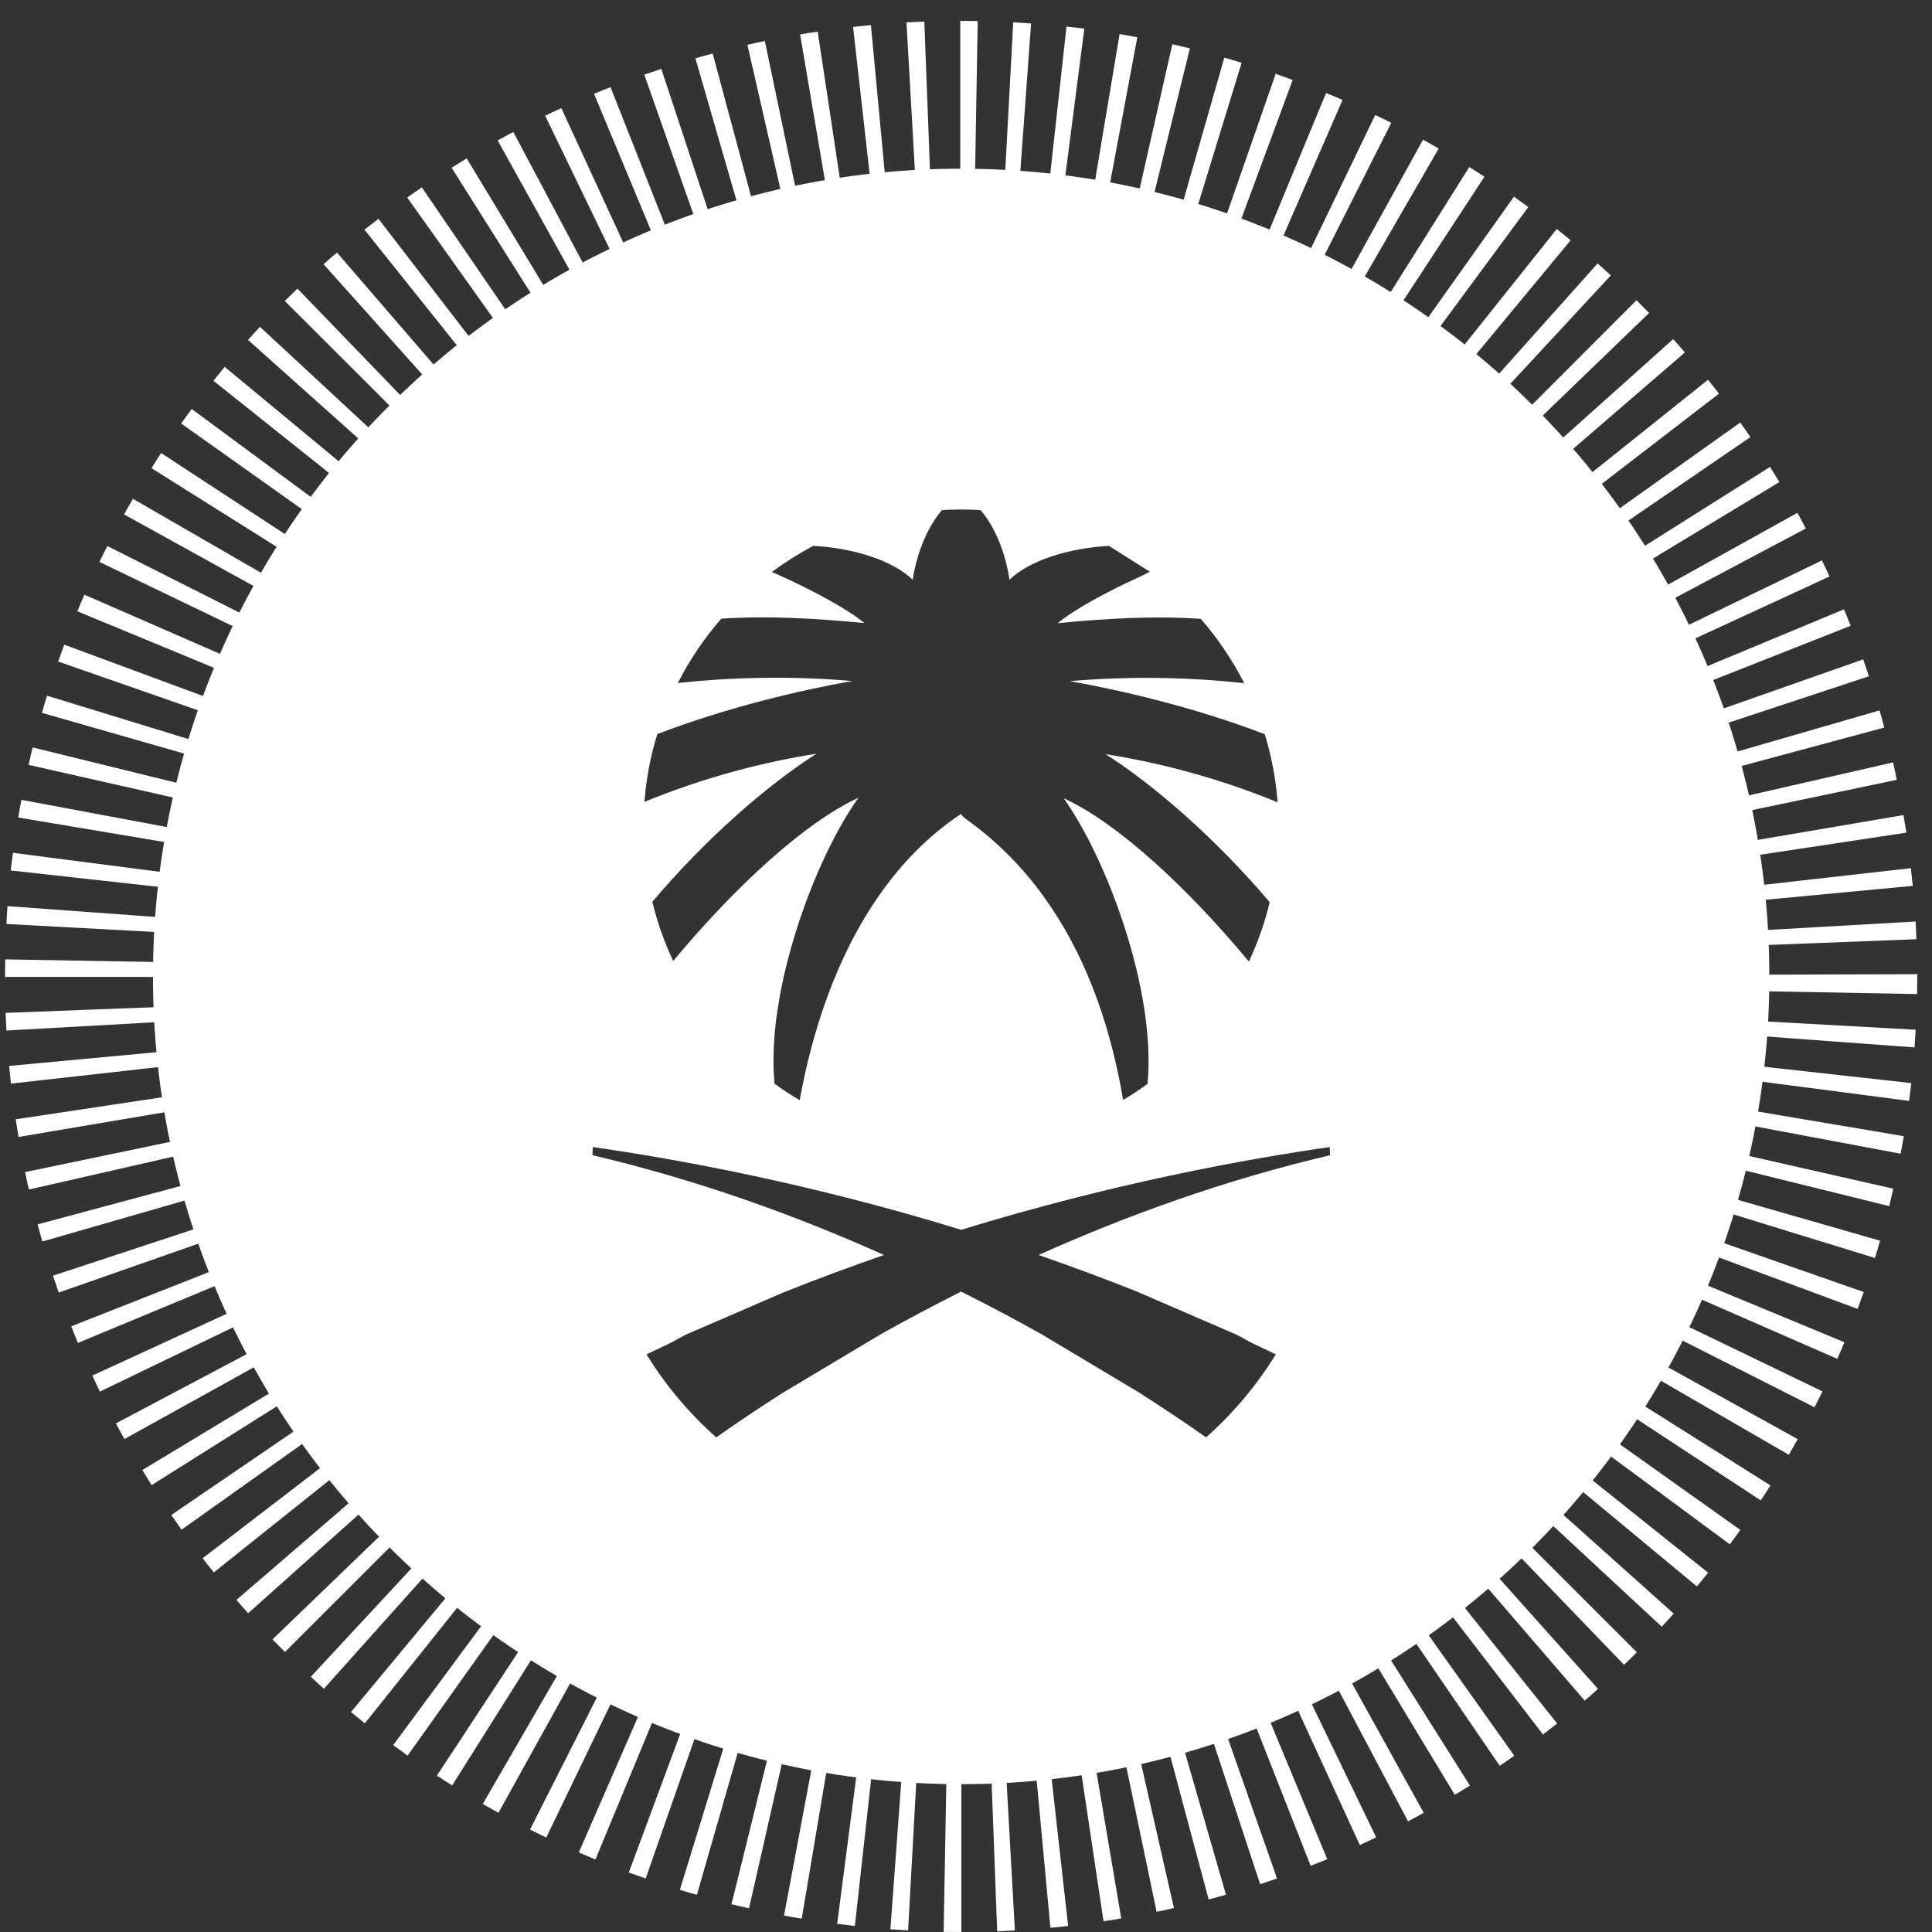 <svg width="86" height="86" viewBox="0 0 86 86" fill="none" xmlns="http://www.w3.org/2000/svg">
<rect x="0" y="0" width="86" height="86" fill="#333333" stroke="none"/>
<path d="M42.781 69.108C42.624 69.108 42.466 69.108 42.308 69.108L42.005 85.994C42.26 85.994 42.52 86 42.781 86H42.793V69.108H42.781ZM44.236 69.066C44.072 69.078 43.915 69.084 43.757 69.09L44.388 85.97C44.654 85.958 44.921 85.945 45.176 85.933L44.236 69.072V69.066ZM40.872 69.036L39.635 85.879C39.896 85.897 40.162 85.915 40.423 85.927L41.351 69.06C41.187 69.054 41.029 69.042 40.872 69.03M45.667 68.945C45.509 68.963 45.352 68.981 45.188 68.993L46.758 85.812C47.019 85.788 47.285 85.758 47.546 85.733L45.667 68.951V68.945ZM39.441 68.89L37.265 85.636C37.525 85.667 37.792 85.703 38.053 85.733L39.914 68.945C39.756 68.927 39.599 68.908 39.435 68.89M47.091 68.745C46.934 68.769 46.776 68.799 46.619 68.817L49.122 85.521C49.383 85.485 49.65 85.443 49.91 85.394L47.091 68.739V68.745ZM38.016 68.666L34.9 85.267C35.161 85.315 35.428 85.364 35.688 85.406L38.489 68.751C38.332 68.727 38.174 68.696 38.016 68.666ZM48.504 68.466C48.346 68.502 48.189 68.539 48.031 68.569L51.486 85.103C51.741 85.049 51.996 84.994 52.256 84.934L48.51 68.466H48.504ZM36.616 68.363L32.56 84.764C32.815 84.825 33.082 84.891 33.342 84.946L37.083 68.472C36.925 68.436 36.774 68.4 36.616 68.363ZM49.892 68.109C49.741 68.151 49.583 68.194 49.431 68.236L53.802 84.552C54.057 84.485 54.318 84.413 54.572 84.34L49.892 68.109ZM35.228 67.975L30.263 84.122C30.517 84.201 30.772 84.273 31.021 84.346L35.688 68.109C35.531 68.066 35.379 68.018 35.228 67.969M51.262 67.672C51.111 67.727 50.959 67.775 50.807 67.83L56.094 83.873C56.348 83.789 56.603 83.704 56.845 83.619L51.256 67.678L51.262 67.672ZM33.864 67.515L27.99 83.352C28.238 83.443 28.493 83.534 28.741 83.619L34.319 67.672C34.167 67.618 34.015 67.563 33.864 67.509M52.602 67.157C52.456 67.218 52.311 67.279 52.159 67.333L58.343 83.055C58.591 82.959 58.84 82.856 59.082 82.759L52.602 67.157ZM32.524 66.976L25.765 82.456C26.007 82.565 26.256 82.668 26.504 82.771L32.973 67.163C32.827 67.103 32.676 67.042 32.53 66.976M53.911 66.576C53.766 66.642 53.626 66.715 53.481 66.776L60.531 82.129C60.774 82.019 61.016 81.904 61.259 81.789L53.911 66.582V66.576ZM31.221 66.364L23.595 81.438C23.831 81.559 24.073 81.68 24.316 81.795L31.651 66.582C31.506 66.515 31.366 66.442 31.221 66.37M55.19 65.915C55.051 65.994 54.912 66.067 54.772 66.146L62.677 81.074C62.907 80.953 63.144 80.826 63.374 80.693L55.19 65.915ZM29.954 65.679L21.491 80.299C21.721 80.432 21.952 80.565 22.188 80.693L30.378 65.915C30.239 65.837 30.099 65.758 29.96 65.679M56.427 65.182C56.294 65.267 56.154 65.352 56.021 65.437L64.757 79.893C64.981 79.76 65.211 79.62 65.429 79.481L56.427 65.182ZM28.729 64.922L19.448 79.038C19.666 79.184 19.897 79.329 20.127 79.475L29.129 65.182C28.996 65.097 28.863 65.013 28.729 64.922ZM57.621 64.382C57.488 64.473 57.361 64.564 57.227 64.655L66.757 78.602C66.975 78.457 67.194 78.305 67.406 78.154L57.621 64.382ZM27.547 64.098L17.502 77.681C17.714 77.839 17.926 77.99 18.145 78.148L27.941 64.382C27.814 64.292 27.68 64.195 27.553 64.098M58.767 63.522C58.64 63.619 58.519 63.716 58.391 63.813L68.685 77.209C68.897 77.045 69.109 76.882 69.315 76.718L58.773 63.516L58.767 63.522ZM26.413 63.207L15.623 76.209C15.829 76.379 16.035 76.548 16.241 76.712L26.783 63.51C26.662 63.413 26.535 63.31 26.413 63.207ZM59.87 62.589C59.749 62.698 59.634 62.801 59.513 62.904L70.54 75.7C70.74 75.531 70.94 75.355 71.134 75.179L59.877 62.583L59.87 62.589ZM25.328 62.256L13.835 74.64C14.028 74.822 14.222 74.997 14.416 75.173L25.686 62.583C25.565 62.48 25.444 62.371 25.328 62.256ZM60.913 61.602C60.804 61.717 60.689 61.826 60.574 61.935L72.292 74.107C72.486 73.925 72.674 73.737 72.862 73.549L60.913 61.602ZM24.298 61.25L12.131 72.974C12.313 73.162 12.495 73.349 12.683 73.537L24.637 61.596C24.522 61.48 24.413 61.365 24.298 61.25ZM61.907 60.559C61.798 60.681 61.695 60.796 61.586 60.917L73.971 72.41C74.153 72.216 74.329 72.023 74.504 71.829L61.913 60.559H61.907ZM23.328 60.19L10.525 71.217C10.694 71.417 10.876 71.617 11.046 71.811L23.643 60.553C23.534 60.432 23.431 60.317 23.328 60.19ZM62.835 59.457C62.732 59.584 62.635 59.705 62.532 59.832L75.535 70.617C75.705 70.417 75.868 70.211 76.032 70.005L62.835 59.457ZM22.424 59.075L9.021 69.363C9.179 69.575 9.348 69.787 9.518 69.993L22.722 59.451C22.619 59.324 22.521 59.202 22.424 59.075ZM63.702 58.312C63.611 58.439 63.514 58.572 63.417 58.7L77.002 68.745C77.16 68.533 77.317 68.315 77.469 68.103L63.696 58.312H63.702ZM21.582 57.912L7.627 67.436C7.772 67.654 7.93 67.872 8.082 68.091L21.855 58.306C21.764 58.178 21.673 58.045 21.582 57.912ZM64.508 57.112C64.423 57.251 64.338 57.385 64.247 57.518L78.378 66.788C78.524 66.57 78.669 66.346 78.808 66.121L64.514 57.112H64.508ZM20.8 56.7L6.336 65.437C6.475 65.661 6.614 65.891 6.748 66.109L21.048 57.106C20.964 56.973 20.879 56.833 20.8 56.7ZM65.242 55.876C65.163 56.015 65.084 56.155 65.005 56.294L79.627 64.758C79.76 64.528 79.894 64.292 80.021 64.061L65.242 55.87V55.876ZM20.091 55.452L5.16 63.359C5.281 63.589 5.408 63.825 5.541 64.055L20.321 55.864C20.242 55.725 20.169 55.585 20.091 55.446M65.902 54.592C65.829 54.737 65.763 54.883 65.69 55.022L80.773 62.644C80.894 62.407 81.009 62.171 81.124 61.935L65.908 54.592H65.902ZM19.46 54.167L4.111 61.232C4.22 61.468 4.335 61.711 4.444 61.947L19.66 54.604C19.593 54.458 19.521 54.313 19.454 54.167M66.49 53.277C66.43 53.428 66.369 53.574 66.302 53.719L81.785 60.487C81.894 60.244 81.997 59.996 82.1 59.748L66.49 53.277ZM18.896 52.847L3.171 59.039C3.268 59.287 3.371 59.536 3.468 59.778L19.072 53.295C19.012 53.15 18.951 53.004 18.89 52.853M67.005 51.932C66.951 52.083 66.896 52.235 66.842 52.386L82.688 58.263C82.779 58.015 82.87 57.76 82.961 57.512L67.012 51.932H67.005ZM18.405 51.496L2.359 56.785C2.444 57.033 2.529 57.288 2.613 57.536L18.563 51.95C18.508 51.799 18.46 51.647 18.405 51.496ZM67.442 50.563C67.4 50.714 67.351 50.872 67.309 51.023L83.458 55.997C83.537 55.743 83.616 55.488 83.689 55.228L67.448 50.563H67.442ZM17.993 50.12L1.674 54.501C1.74 54.755 1.813 55.01 1.886 55.264L18.127 50.587C18.084 50.435 18.035 50.278 17.999 50.126M67.8 49.169C67.763 49.327 67.727 49.478 67.691 49.636L84.095 53.689C84.155 53.428 84.222 53.168 84.277 52.913L67.794 49.175L67.8 49.169ZM17.66 48.727L1.116 52.174C1.171 52.435 1.225 52.695 1.286 52.95L17.763 49.193C17.726 49.036 17.696 48.884 17.66 48.727ZM68.079 47.764C68.054 47.921 68.024 48.078 67.994 48.236L84.604 51.356C84.652 51.096 84.701 50.835 84.743 50.575L68.079 47.764ZM17.411 47.309L0.698 49.824C0.74 50.084 0.783 50.351 0.825 50.611L17.49 47.788C17.466 47.63 17.435 47.473 17.417 47.315M68.279 46.34C68.26 46.497 68.242 46.655 68.224 46.818L84.98 49.005C85.016 48.745 85.046 48.472 85.077 48.212L68.279 46.346V46.34ZM17.235 45.879L0.407 47.448C0.431 47.709 0.461 47.975 0.486 48.236L17.278 46.352C17.26 46.194 17.241 46.037 17.229 45.873M68.4 44.904C68.388 45.061 68.382 45.225 68.37 45.382L85.222 46.624C85.24 46.358 85.259 46.091 85.271 45.837L68.4 44.904ZM17.138 44.443L0.249 45.086C0.261 45.346 0.273 45.613 0.286 45.873L17.157 44.928C17.151 44.77 17.138 44.607 17.132 44.449M68.442 43.419V43.462C68.442 43.625 68.442 43.783 68.442 43.94L85.338 44.249C85.338 43.989 85.344 43.722 85.344 43.456V43.365L68.442 43.413V43.419ZM0.231 42.711C0.231 42.959 0.225 43.213 0.225 43.462V43.486H13.756H17.12V43.462C17.12 43.31 17.12 43.153 17.12 43.001L0.225 42.705L0.231 42.711ZM85.271 41.02L68.4 41.977C68.412 42.135 68.418 42.298 68.424 42.462L85.307 41.808C85.295 41.547 85.283 41.287 85.271 41.02ZM0.334 40.336C0.316 40.602 0.298 40.869 0.286 41.129L17.163 42.044C17.169 41.886 17.181 41.723 17.193 41.565L0.34 40.336H0.334ZM85.065 38.645L68.272 40.541C68.291 40.699 68.309 40.857 68.321 41.02L85.144 39.433C85.119 39.172 85.089 38.906 85.059 38.645M0.577 37.961C0.54 38.221 0.51 38.488 0.48 38.748L17.278 40.608C17.296 40.451 17.314 40.287 17.332 40.13L0.571 37.961H0.577ZM84.731 36.282L68.073 39.118C68.103 39.275 68.127 39.433 68.151 39.59L84.859 37.064C84.816 36.803 84.774 36.537 84.731 36.282ZM0.952 35.604C0.904 35.864 0.855 36.131 0.813 36.391L17.478 39.184C17.508 39.027 17.532 38.869 17.563 38.712L0.952 35.604ZM84.264 33.938L67.787 37.706C67.824 37.864 67.86 38.021 67.891 38.173L84.434 34.713C84.38 34.453 84.325 34.192 84.264 33.931M1.456 33.271C1.389 33.526 1.328 33.792 1.274 34.047L17.757 37.773C17.793 37.615 17.829 37.464 17.866 37.306L1.456 33.271ZM83.664 31.623L67.43 36.319C67.472 36.47 67.521 36.628 67.557 36.779L83.876 32.386C83.81 32.132 83.737 31.872 83.664 31.623ZM2.092 30.969C2.013 31.223 1.941 31.478 1.868 31.732L18.114 36.385C18.157 36.234 18.205 36.076 18.254 35.925L2.098 30.969H2.092ZM82.937 29.351L66.993 34.955C67.048 35.107 67.097 35.258 67.145 35.41L83.192 30.102C83.107 29.854 83.022 29.599 82.937 29.351ZM2.862 28.691C2.771 28.939 2.68 29.194 2.589 29.448L18.545 35.01C18.599 34.858 18.654 34.707 18.708 34.562L2.862 28.697V28.691ZM82.082 27.122L66.478 33.616C66.539 33.762 66.599 33.913 66.66 34.059L82.379 27.855C82.282 27.612 82.185 27.364 82.082 27.122ZM3.759 26.467C3.65 26.709 3.547 26.958 3.444 27.212L19.06 33.671C19.121 33.52 19.181 33.374 19.248 33.229L3.759 26.473V26.467ZM81.1 24.946L65.89 32.308C65.957 32.453 66.029 32.599 66.096 32.738L81.439 25.661C81.33 25.419 81.215 25.183 81.1 24.946ZM4.778 24.304C4.656 24.541 4.541 24.777 4.426 25.013L19.648 32.344C19.721 32.199 19.788 32.053 19.866 31.914L4.778 24.304ZM80.003 22.832L65.229 31.029C65.308 31.169 65.381 31.308 65.46 31.447L80.385 23.523C80.263 23.292 80.136 23.056 80.009 22.826M5.917 22.202C5.784 22.432 5.651 22.662 5.523 22.899L20.309 31.072C20.388 30.932 20.466 30.793 20.545 30.654L5.917 22.202ZM78.79 20.784L64.496 29.799C64.581 29.933 64.665 30.072 64.75 30.205L79.209 21.457C79.069 21.232 78.93 21.008 78.79 20.784ZM7.172 20.166C7.027 20.39 6.881 20.614 6.742 20.839L21.048 29.83C21.133 29.696 21.218 29.557 21.309 29.424L7.172 20.166ZM77.463 18.809L63.696 28.606C63.786 28.739 63.883 28.866 63.968 29L77.917 19.457C77.772 19.239 77.614 19.021 77.463 18.809ZM8.53 18.209C8.372 18.421 8.215 18.639 8.063 18.851L21.843 28.63C21.933 28.503 22.03 28.37 22.128 28.242L8.53 18.203V18.209ZM76.026 16.907L62.829 27.455C62.926 27.576 63.029 27.703 63.126 27.83L76.517 17.524C76.359 17.312 76.19 17.106 76.026 16.9M10.003 16.331C9.833 16.537 9.664 16.743 9.5 16.949L22.709 27.485C22.806 27.358 22.91 27.237 23.013 27.109L10.003 16.331ZM74.486 15.089L61.895 26.358C62.004 26.479 62.107 26.594 62.21 26.722L75.001 15.689C74.832 15.489 74.656 15.289 74.48 15.095M11.573 14.544C11.398 14.738 11.216 14.931 11.04 15.131L23.637 26.388C23.746 26.267 23.849 26.146 23.958 26.031L11.567 14.544H11.573ZM72.849 13.362L60.907 25.316C61.022 25.431 61.137 25.546 61.246 25.661L73.407 13.932C73.225 13.744 73.037 13.556 72.849 13.368M13.24 12.847C13.053 13.029 12.864 13.217 12.677 13.399L24.631 25.334C24.74 25.219 24.861 25.11 24.977 25.001L13.24 12.847ZM71.116 11.726L59.858 24.322C59.98 24.431 60.095 24.541 60.216 24.649L71.704 12.259C71.51 12.084 71.316 11.902 71.116 11.726ZM14.998 11.242C14.798 11.411 14.598 11.587 14.404 11.763L25.674 24.353C25.795 24.244 25.916 24.141 26.038 24.038L15.005 11.248L14.998 11.242ZM69.297 10.194L58.761 23.401C58.888 23.498 59.01 23.601 59.137 23.704L69.915 10.696C69.715 10.527 69.503 10.363 69.297 10.194ZM16.847 9.739C16.641 9.897 16.429 10.066 16.223 10.224L26.771 23.42C26.892 23.323 27.02 23.22 27.147 23.123L16.841 9.733L16.847 9.739ZM67.387 8.758L57.609 22.529C57.743 22.62 57.87 22.717 57.997 22.808L68.03 9.218C67.818 9.06 67.606 8.909 67.387 8.751M18.775 8.339C18.557 8.485 18.339 8.642 18.127 8.794L27.923 22.553C28.05 22.462 28.184 22.372 28.317 22.281L18.775 8.339ZM65.405 7.431L56.415 21.735C56.548 21.82 56.688 21.905 56.821 21.996L66.078 7.867C65.854 7.721 65.629 7.576 65.405 7.437M20.776 7.049C20.551 7.188 20.321 7.328 20.103 7.467L29.117 21.753C29.25 21.669 29.39 21.584 29.523 21.505L20.776 7.055V7.049ZM63.344 6.219L55.172 21.002C55.312 21.081 55.451 21.154 55.59 21.238L64.041 6.613C63.811 6.479 63.58 6.346 63.344 6.219ZM22.849 5.874C22.619 5.995 22.382 6.122 22.152 6.249L30.354 21.02C30.493 20.942 30.633 20.869 30.772 20.79L22.849 5.874ZM61.216 5.116L53.887 20.336C54.032 20.408 54.178 20.475 54.318 20.548L61.931 5.468C61.695 5.346 61.453 5.231 61.21 5.116M24.989 4.813C24.746 4.922 24.504 5.037 24.267 5.153L31.627 20.36C31.772 20.293 31.912 20.221 32.057 20.16L24.989 4.819V4.813ZM59.028 4.141L52.572 19.748C52.717 19.809 52.869 19.869 53.014 19.936L59.761 4.45C59.519 4.341 59.27 4.238 59.028 4.141ZM27.177 3.88C26.929 3.977 26.686 4.074 26.444 4.177L32.936 19.772C33.082 19.712 33.233 19.651 33.379 19.59L27.177 3.88ZM56.785 3.287L51.226 19.239C51.377 19.294 51.529 19.348 51.68 19.403L57.542 3.559C57.294 3.468 57.039 3.377 56.791 3.287M29.432 3.068C29.184 3.153 28.929 3.238 28.681 3.323L34.282 19.257C34.434 19.203 34.585 19.154 34.737 19.106L29.438 3.068H29.432ZM54.499 2.566L49.85 18.803C50.001 18.845 50.159 18.894 50.31 18.942L55.269 2.796C55.015 2.717 54.754 2.638 54.499 2.566ZM31.724 2.384C31.469 2.45 31.209 2.523 30.954 2.596L35.646 18.821C35.798 18.779 35.955 18.73 36.107 18.694L31.724 2.384ZM52.184 1.972L48.461 18.445C48.619 18.482 48.771 18.518 48.928 18.555L52.966 2.154C52.711 2.093 52.45 2.026 52.19 1.972M34.046 1.826C33.785 1.881 33.524 1.935 33.27 1.996L37.034 18.464C37.192 18.427 37.349 18.391 37.501 18.361L34.046 1.826ZM49.838 1.511L47.049 18.173C47.207 18.197 47.364 18.227 47.522 18.258L50.626 1.657C50.365 1.608 50.098 1.56 49.838 1.517M36.398 1.408C36.137 1.445 35.876 1.487 35.616 1.536L38.447 18.185C38.604 18.155 38.762 18.13 38.92 18.106L36.398 1.402V1.408ZM47.473 1.184L45.624 17.973C45.782 17.991 45.946 18.009 46.103 18.027L48.267 1.275C48.007 1.245 47.74 1.208 47.473 1.184ZM38.768 1.118C38.507 1.142 38.235 1.172 37.974 1.202L39.865 17.985C40.023 17.967 40.181 17.949 40.344 17.936L38.768 1.118ZM45.103 0.99L44.194 17.858C44.357 17.864 44.515 17.876 44.673 17.888L45.897 1.045C45.636 1.027 45.37 1.008 45.109 0.996M41.144 0.96C40.884 0.972 40.611 0.984 40.35 0.996L41.308 17.858C41.466 17.846 41.629 17.84 41.787 17.834L41.144 0.954V0.96ZM42.781 0.93H42.745V17.821H42.781C42.933 17.821 43.078 17.821 43.23 17.821L43.521 0.936C43.272 0.936 43.03 0.93 42.781 0.93Z" fill="white"/>
<path d="M42.781 7.509C22.91 7.509 6.809 23.607 6.809 43.462C6.809 63.316 22.916 79.42 42.781 79.42C62.647 79.42 78.76 63.322 78.76 43.462C78.76 23.601 62.653 7.509 42.781 7.509ZM29.257 32.677C32.476 31.447 35.695 30.714 37.932 30.314C35.325 30.09 32.724 30.127 30.172 30.405C30.7 29.369 31.348 28.406 32.106 27.54C34.264 27.394 36.398 27.54 38.471 27.733C37.798 27.152 36.161 26.267 34.676 25.601C34.67 25.601 34.658 25.595 34.652 25.589C34.555 25.546 34.452 25.504 34.355 25.461C34.361 25.461 34.367 25.455 34.373 25.449C34.949 25.025 35.561 24.637 36.198 24.298C37.992 24.395 39.726 24.94 40.629 25.807C40.629 25.807 40.641 25.722 40.666 25.57C40.678 25.504 40.69 25.425 40.714 25.334C40.854 24.704 41.187 23.577 41.927 22.711C42.205 22.686 42.496 22.68 42.781 22.68C43.066 22.68 43.357 22.686 43.642 22.711H43.654C44.388 23.577 44.721 24.71 44.849 25.334C44.873 25.425 44.885 25.504 44.897 25.57C44.921 25.722 44.933 25.807 44.933 25.807C45.837 24.94 47.57 24.401 49.359 24.298L51.184 25.449C51.087 25.492 50.995 25.54 50.905 25.595C50.898 25.595 50.886 25.601 50.88 25.607C49.395 26.273 47.758 27.158 47.086 27.739C49.159 27.54 51.293 27.4 53.451 27.546C54.202 28.412 54.857 29.375 55.385 30.411C52.832 30.133 50.226 30.096 47.625 30.32C49.862 30.72 53.081 31.453 56.3 32.683C56.597 33.653 56.791 34.664 56.87 35.713C54.051 34.556 51.396 33.913 49.207 33.568C51.42 34.968 54.196 37.415 56.518 40.16C56.3 41.081 55.985 41.965 55.591 42.801C52.857 39.511 49.759 36.64 47.346 35.531C49.292 38.257 51.474 44.14 51.08 48.248C50.729 48.503 50.365 48.745 49.995 48.963C49.516 46.158 48.559 42.844 46.51 39.984C46.51 39.978 46.504 39.972 46.497 39.96C45.57 38.663 44.412 37.464 42.981 36.446C42.824 36.331 42.781 36.246 42.781 36.228C41.314 37.203 40.114 38.451 39.138 39.851C37.186 42.638 36.131 46.013 35.598 48.975C35.586 48.969 35.574 48.963 35.561 48.951C35.185 48.733 34.828 48.497 34.476 48.236C34.082 44.122 36.258 38.239 38.211 35.513C35.804 36.621 32.706 39.487 29.966 42.777C29.572 41.941 29.257 41.056 29.038 40.142C31.354 37.397 34.137 34.949 36.349 33.55C34.155 33.895 31.506 34.537 28.687 35.694C28.766 34.646 28.96 33.635 29.263 32.665M50.693 57.53L55.021 59.402C55.282 59.523 55.536 59.693 55.797 59.814C56.124 59.972 56.458 60.129 56.791 60.287C55.942 61.668 54.894 62.91 53.687 63.983C52.802 63.359 51.814 62.698 50.699 61.983L46.37 59.396C45.236 58.76 44.036 58.118 42.781 57.494C41.526 58.124 40.332 58.76 39.199 59.396L34.87 61.983C33.755 62.692 32.767 63.359 31.882 63.983C30.675 62.91 29.627 61.668 28.778 60.287C29.111 60.129 29.439 59.972 29.772 59.814C30.033 59.693 30.287 59.523 30.548 59.402L34.876 57.53C36.386 56.924 37.883 56.373 39.35 55.864C35.422 54.101 31.045 52.52 26.377 51.423C26.377 51.302 26.377 51.181 26.389 51.059C30.154 51.599 36.052 52.671 42.787 54.743C49.529 52.671 55.427 51.599 59.192 51.059L59.204 51.423C54.53 52.52 50.159 54.101 46.231 55.864C47.698 56.373 49.189 56.924 50.705 57.53" fill="white"/>
</svg>
